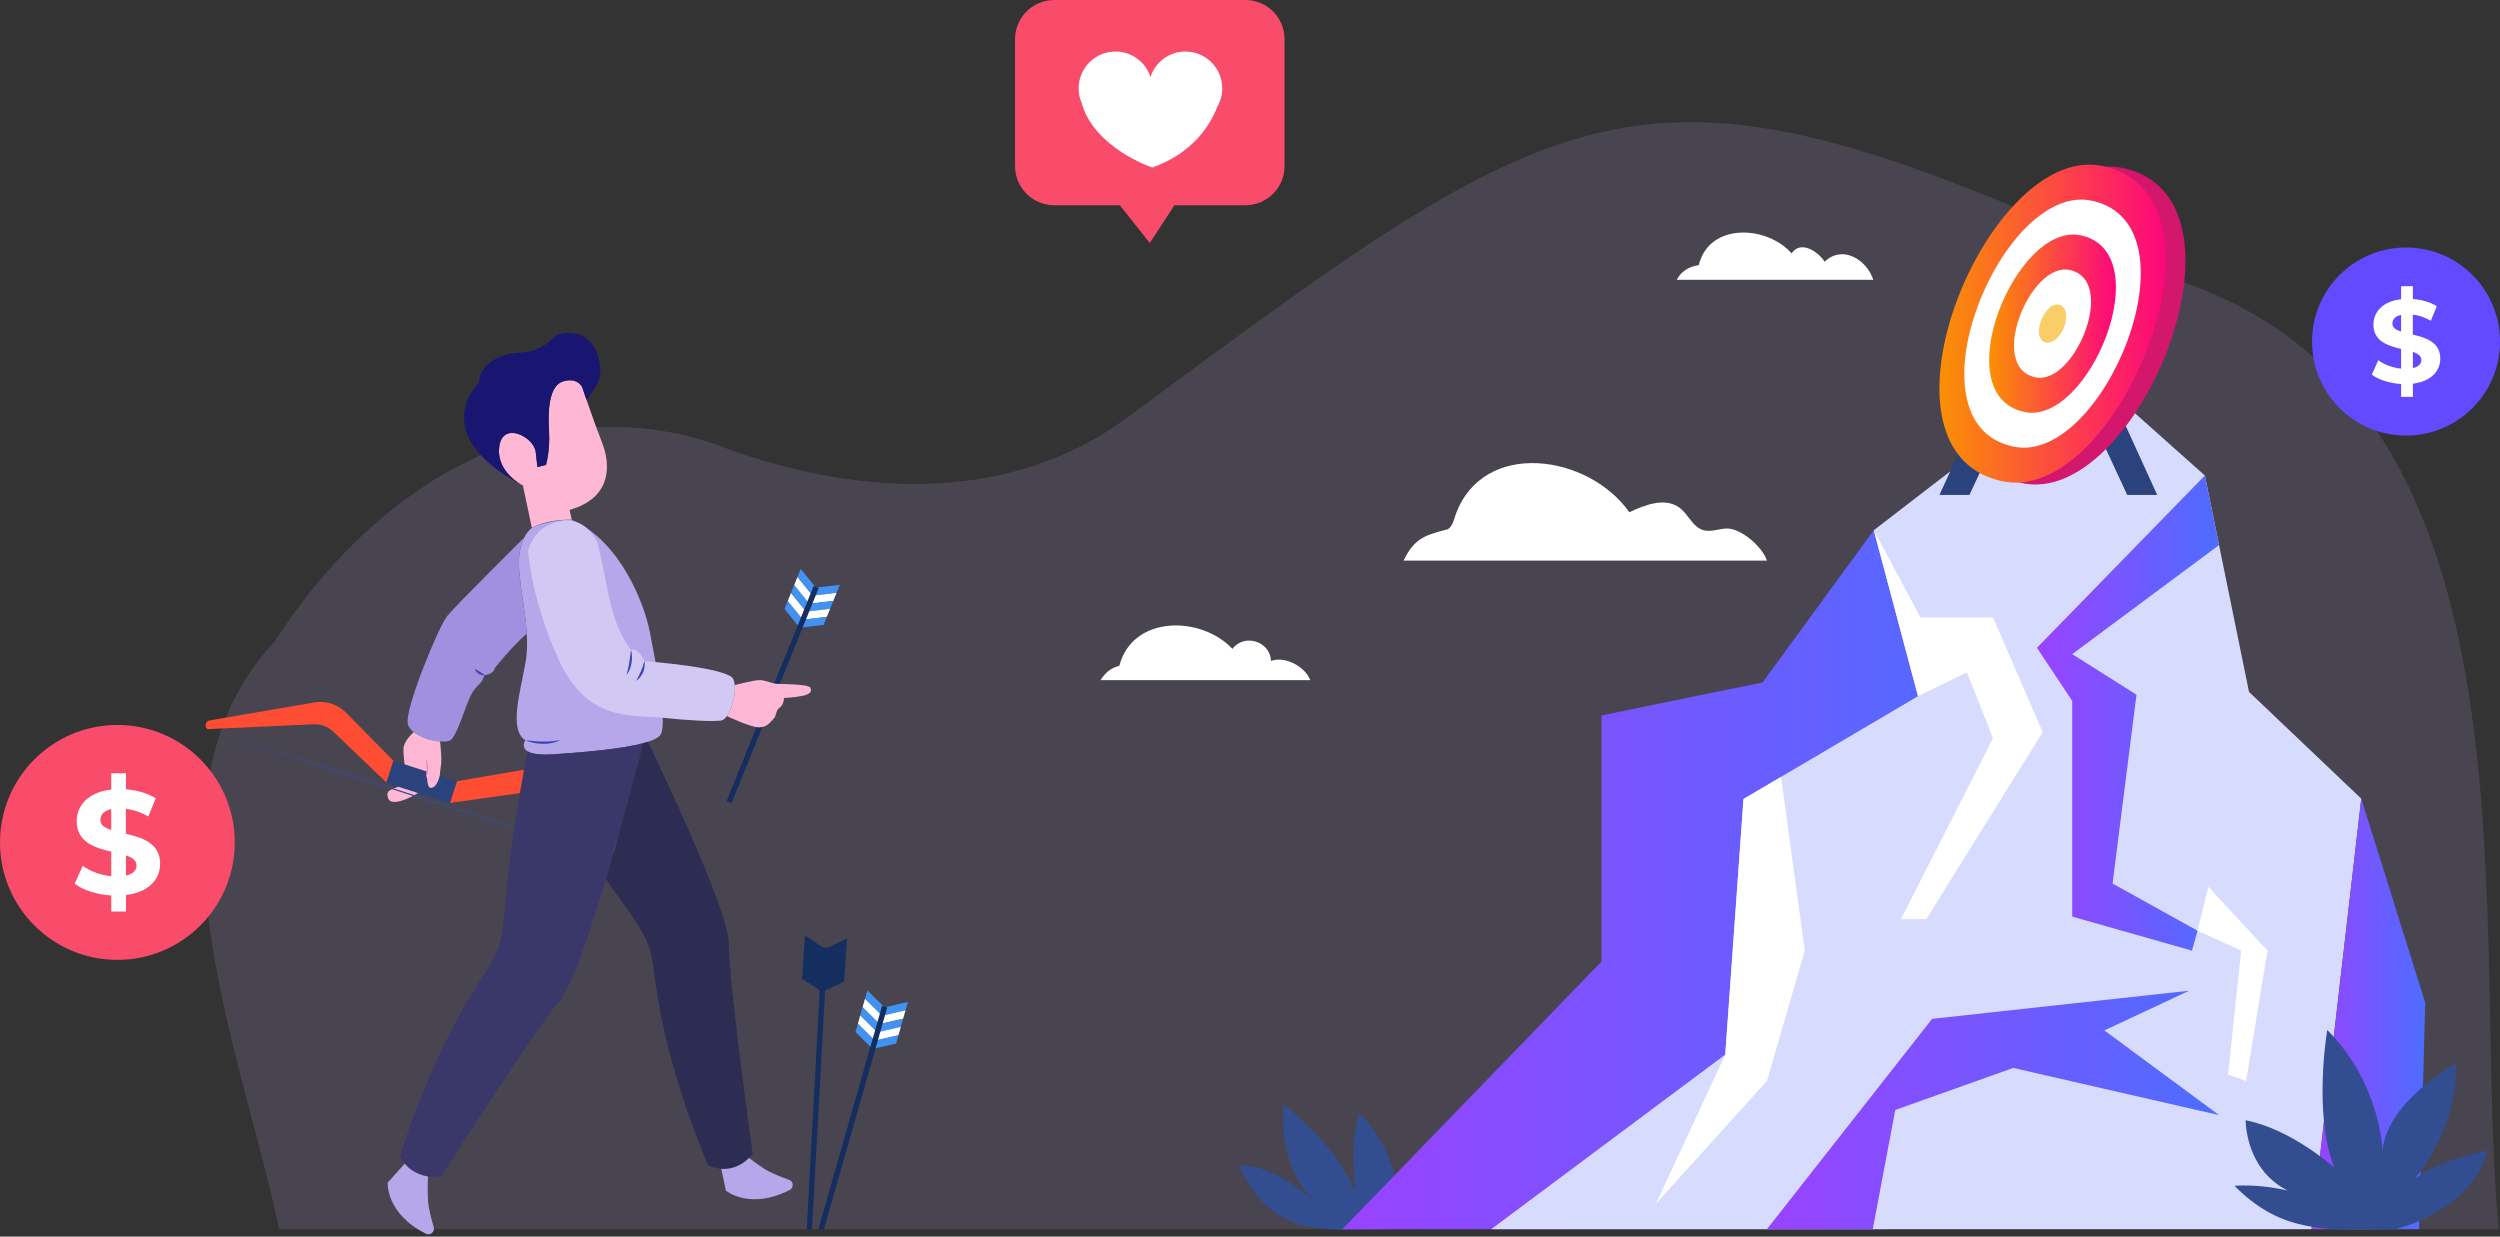<svg width="748" height="370" viewBox="0 0 748 370" fill="none" xmlns="http://www.w3.org/2000/svg">
<rect x="0" y="0" width="748" height="370" fill="#333333" stroke="none"/>
<path opacity="0.16" d="M83.514 367.77H747.633C739.119 278.091 763.358 122.023 652.879 84.312C492.028 9.517 476.137 22.316 337.753 124.574C301.122 152.03 253.621 148.297 212.969 132.528C158.948 115.11 110.69 147.423 82.238 191.906C39.205 237.454 72.899 316.233 83.514 367.77Z" fill="#B5A7E9"/>
<path d="M528.67 167.733H419.948C423.249 160.859 426.607 160.083 433.232 158.329C434.603 157.411 435.005 155.623 435.497 154.049C443.731 131.185 475.341 135.958 487.495 153.263C492.306 150.947 498.377 148.727 502.607 151.986C505.164 153.956 506.441 157.623 509.523 158.585C511.71 159.268 514.035 158.311 516.32 158.137C520.705 157.804 527.304 163.553 528.67 167.733Z" fill="white"/>
<path d="M560.495 83.71H501.695C502.935 81.203 505.507 79.678 508.281 79.323C511.344 66.619 528.501 67.304 536.045 75.805C538.746 71.794 543.916 75.231 545.958 78.304C551.183 73.205 558.464 77.583 560.495 83.71Z" fill="white"/>
<path d="M392.037 203.489H329.273C330.778 201.2 332.281 199.913 334.921 199.179C338.835 184.083 359.255 184.094 368.75 194.138C372.272 189.438 380.072 191.881 380.286 197.747C384.429 196.215 390.425 199.377 392.037 203.489Z" fill="white"/>
<path d="M418.22 367.772C397.525 367.676 381.217 371.652 370.676 348.748C379.131 348.557 386.569 353.948 393.283 359.089C385.425 352.187 383.378 340.7 384.007 330.259C392.732 337.672 401.068 346.065 405.556 356.597C404.884 348.755 404.242 340.644 406.792 333.198C415.495 341.346 420.195 356.015 418.22 367.772Z" fill="#324D90"/>
<path d="M560.637 158.648L527.357 204.183L479.178 214.061V287.683L401.659 367.77H564.448L599.034 208.296L560.637 158.648Z" fill="url(#paint0_linear_441_2864)"/>
<path d="M623.637 110.14L560.636 158.648L573.87 208.296L521.656 239.057L516.198 315.536L446.168 367.77H691.612L706.49 238.955L672.901 207.007L659.695 142.276L623.637 110.14Z" fill="#D7DCFF"/>
<path d="M659.695 142.276L609.463 193.821L620.004 209.707V274.243L655.821 284.426L657.517 278.478L632.077 264.348L639.243 207.861L620.004 195.716L663.94 163.085L659.695 142.276Z" fill="url(#paint1_linear_441_2864)"/>
<path d="M528.669 367.77L578.097 304.836L654.974 296.425L629.629 308.296L663.941 333.641L602.358 319.525L567.068 332.097L560.33 367.77H528.669Z" fill="url(#paint2_linear_441_2864)"/>
<path d="M573.87 208.296L588.499 201.169L596.305 220.878L568.759 275.009H576.329L611.163 219.081L596.305 184.719H574.608L560.637 158.648L573.87 208.296Z" fill="white"/>
<path d="M657.518 278.478L660.712 265.326L678.442 284.426L672.04 323.442L666.622 321.472L670.562 284.426L657.518 278.478Z" fill="white"/>
<path d="M532.882 232.444L539.996 284.426L528.669 323.442L495.466 360.129L516.199 315.536L521.656 239.057L532.882 232.444Z" fill="white"/>
<path d="M706.49 238.954L725.628 300.009L723.803 367.769H691.612L706.49 238.954Z" fill="url(#paint3_linear_441_2864)"/>
<path d="M716.738 367.77C716.738 367.77 739.672 362.512 744.311 344.215C744.311 344.215 727.32 347.587 722.149 353.235C722.149 353.235 735.806 337.773 734.776 318.188C734.776 318.188 714.16 329.527 712.872 344.215C712.872 344.215 712.248 324.183 696.325 308.172C696.325 308.172 691.998 333.134 698.441 349.369C698.441 349.369 685.556 337.773 671.898 335.196C671.898 335.196 671.64 355.296 692.256 358.646C692.256 358.646 681.69 354.008 668.548 354.781C681.542 367.885 693.842 368.638 716.738 367.77Z" fill="#324D90"/>
<path d="M627.484 108.725L645.436 148.077H636.46L621.362 115.524L627.484 108.725Z" fill="#2A437D"/>
<path d="M598.245 108.725L580.293 148.077H589.269L604.366 115.524L598.245 108.725Z" fill="#2A437D"/>
<path d="M635.489 50.338C600.922 42.115 562.636 134.99 604.615 144.454C639.181 152.676 677.466 59.801 635.489 50.338Z" fill="#D2176D"/>
<path d="M598.677 143.89C556.698 134.421 594.996 41.539 629.555 49.777C671.532 59.244 633.234 152.126 598.677 143.89Z" fill="url(#paint4_linear_441_2864)"/>
<path d="M602.071 133.546C569.319 126.159 599.199 53.694 626.162 60.121C658.912 67.507 629.032 139.972 602.071 133.546Z" fill="white"/>
<path d="M605.464 123.203C581.939 117.896 603.401 65.848 622.767 70.465C646.29 75.769 624.829 127.818 605.464 123.203Z" fill="url(#paint5_linear_441_2864)"/>
<path d="M608.857 112.859C594.561 109.634 607.604 78.002 619.373 80.808C633.669 84.032 620.626 115.664 608.857 112.859Z" fill="white"/>
<path d="M617.749 97.396C616.72 100.533 614.258 102.826 612.251 102.515C607.18 101.377 611.807 90.152 615.98 91.152C617.986 91.462 618.779 94.258 617.749 97.396Z" fill="#F9CE68"/>
<path d="M174.176 115.742C174.176 115.742 177.724 126.37 180.085 132.277C182.445 138.184 183.762 148.726 170.427 152.574L171.071 155.521C171.071 155.521 164.146 155.134 159.139 157.952L156.449 145.25C156.449 145.25 148.365 141.274 149.395 133.579C150.426 125.883 159.783 130.704 160.298 135.224L160.813 139.744L163.374 139.1C163.374 139.1 164.661 134.866 164.275 128.844C163.889 122.822 164.275 115.37 168.51 114.097C172.745 112.81 174.19 115.756 174.19 115.756L174.176 115.742Z" fill="#FFB7D6"/>
<path d="M149.367 133.593C150.397 125.898 159.754 130.718 160.269 135.238L160.785 139.758L163.346 139.114C163.346 139.114 164.633 134.88 164.247 128.858C163.861 122.822 164.247 115.384 168.482 114.111C172.717 112.824 174.162 115.771 174.162 115.771C174.162 115.771 174.691 117.344 175.464 119.618C175.464 119.618 179.77 114.755 179.642 111.165C179.513 107.575 178.225 101.41 172.846 100.008C172.846 100.008 168.024 98.506 165.434 101.181C162.845 103.856 159.511 105.4 155.276 105.529C151.041 105.658 143.473 108.089 143.344 114.512C143.344 114.512 127.262 129.588 155.92 145.022C154.189 144.006 148.494 140.173 149.367 133.636V133.593Z" fill="#181670"/>
<path d="M159.125 157.966C159.125 157.966 154.575 160.856 155.334 170.668C156.106 180.481 158.839 189.52 157.179 198.575C155.52 207.629 152.286 218.4 157.179 221.475C157.179 221.475 153.774 226.481 165.435 225.709C177.081 224.936 195.566 223.406 197.684 219.744C199.801 216.082 195.952 196.844 194.407 188.963C192.862 181.067 185.808 161.957 171.057 155.549C171.057 155.549 164.447 155.292 159.125 157.981V157.966Z" fill="#B5A7E9"/>
<path d="M157.193 221.461C158.967 221.689 160.698 221.861 162.43 221.861C163.302 221.89 164.161 221.832 165.033 221.775C165.906 221.732 166.765 221.561 167.652 221.446C166.049 222.262 164.218 222.591 162.415 222.562C160.612 222.533 158.81 222.204 157.179 221.446L157.193 221.461Z" fill="#3C46B5"/>
<path d="M157.622 189.606C157.25 183.484 155.863 177.248 155.348 170.654C154.976 165.905 155.848 162.787 156.85 160.827C156.85 160.827 136.29 181.239 133.786 184.328C131.282 187.418 120.895 212.421 122.04 216.655C123.199 220.889 132.627 222.805 134.745 221.461C136.862 220.116 139.366 210.69 141.097 207.601C142.829 204.525 143.987 205.097 144.946 202.022C144.946 202.022 147.636 201.836 148.022 199.905C148.022 199.905 153.359 193.168 157.608 189.606H157.622Z" fill="#A190DF"/>
<path d="M144.946 202.036C144.302 202.093 143.73 201.893 143.201 201.593C142.943 201.421 142.7 201.235 142.514 200.978C142.328 200.735 142.156 200.434 142.156 200.105C142.671 200.463 143.101 200.692 143.587 200.978C144.045 201.278 144.517 201.564 144.96 202.022L144.946 202.036Z" fill="#3C46B5"/>
<path d="M157.986 164.798C157.986 164.798 158.981 179.827 167.427 197.964C175.872 216.1 189.449 213.821 197.676 214.696C205.889 215.577 213.286 215.95 215.829 215.572C218.367 215.181 220.997 206.686 219.404 203.178C217.811 199.669 192.784 197.797 192.784 197.797C192.784 197.797 190.959 193.549 188.805 194.404C188.805 194.404 184.365 189.809 181.848 176.877C179.331 163.945 178.738 162.41 178.738 162.41C178.738 162.41 174.42 151.378 163.059 157.689C158.925 160.3 158.018 164.8 158.018 164.8L157.986 164.798Z" fill="#D1C9F4"/>
<path d="M188.787 194.396C189.158 195.68 189.152 197.022 188.962 198.328C188.741 199.632 188.289 200.935 187.45 201.961C187.608 201.313 187.782 200.705 187.919 200.081C188.038 199.449 188.18 198.839 188.272 198.217C188.482 196.964 188.616 195.71 188.8 194.39L188.787 194.396Z" fill="#3C46B5"/>
<path d="M240.023 185.155L239.048 187.563L234.716 182.221L235.691 179.813L240.023 185.155Z" fill="#4292F3"/>
<path d="M241.005 182.734L240.03 185.141L235.698 179.799L236.673 177.392L241.005 182.734Z" fill="white"/>
<path d="M241.977 180.333L241.001 182.74L236.669 177.398L237.645 174.991L241.977 180.333Z" fill="#4292F3"/>
<path d="M242.939 177.958L241.963 180.366L237.631 175.024L238.606 172.616L242.939 177.958Z" fill="white"/>
<path d="M243.911 175.558L242.936 177.965L238.604 172.623L239.579 170.216L243.911 175.558Z" fill="#4292F3"/>
<path d="M250.301 177.362L251.276 174.954L244.448 175.775L243.473 178.183L250.301 177.362Z" fill="#4292F3"/>
<path d="M249.32 179.784L250.295 177.376L243.466 178.197L242.491 180.605L249.32 179.784Z" fill="white"/>
<path d="M248.348 182.184L249.324 179.777L242.495 180.598L241.52 183.005L248.348 182.184Z" fill="#4292F3"/>
<path d="M247.386 184.559L248.362 182.151L241.533 182.972L240.558 185.38L247.386 184.559Z" fill="white"/>
<path d="M246.413 186.96L247.389 184.552L240.56 185.373L239.585 187.781L246.413 186.96Z" fill="#4292F3"/>
<path d="M243.449 175.333L217.374 239.706L218.871 240.312L244.946 175.94L243.449 175.333Z" fill="#152E60"/>
<path d="M192.766 197.788C192.937 198.336 192.933 198.907 192.865 199.473C192.81 200.033 192.647 200.591 192.428 201.124C191.966 202.17 191.262 203.111 190.323 203.73C190.851 202.735 191.366 201.823 191.778 200.844C192.195 199.878 192.524 198.885 192.766 197.788Z" fill="#3C46B5"/>
<path d="M231.457 215.049C232.434 214.138 231.962 212.678 233.256 211.749C234.549 210.82 234.578 208.838 234.578 208.838C234.578 208.838 237.827 208.688 240.123 208.192C242.419 207.696 242.944 206.964 242.485 205.807C242.026 204.65 233.863 204.673 232.482 204.606C231.114 204.533 229.072 203.573 227.481 203.481C225.89 203.389 219.822 204.967 219.822 204.967C220.12 207.927 218.969 212.124 217.471 214.243C217.471 214.243 224.483 217.602 227.075 217.619C229.663 217.624 230.453 215.971 231.443 215.054L231.457 215.049Z" fill="#FFB7D6"/>
<path d="M131.64 221.847C129.107 221.646 125.817 220.674 123.785 219.043C123.785 219.043 121.024 221.461 120.766 223.649C120.509 225.823 121.281 228.269 121.024 230.572C120.766 232.875 120.537 234.734 118.878 235.507C117.204 236.279 115.158 236.408 116.188 238.968C117.218 241.529 123.442 238.325 124.844 237.423C126.26 236.522 127.949 232.875 127.949 232.875C127.949 232.875 128.85 234.92 130.123 234.291C131.411 233.647 131.54 231.473 131.926 229.156C132.312 226.853 131.654 221.847 131.654 221.847H131.64Z" fill="#FFB7D6"/>
<path d="M188.395 255.998L166.076 233.355C163.625 230.869 160.112 229.738 156.671 230.327L136.689 233.75L134.601 240.235L156.474 237.17C158.603 236.872 160.762 237.457 162.448 238.789L187.446 258.539C188.714 258.44 189.288 256.904 188.395 255.998Z" fill="#FF4D33"/>
<path d="M62.764 215.533L94.102 210.173C97.544 209.585 101.056 210.716 103.506 213.204L117.734 227.645L115.645 234.13L99.673 218.874C98.118 217.389 96.024 216.605 93.876 216.703L62.051 218.15C61.08 217.33 61.51 215.748 62.764 215.533Z" fill="#FF4D33"/>
<path d="M134.563 240.348L136.693 233.733L117.739 227.627L115.608 234.242L134.563 240.348Z" fill="#2A437D"/>
<path d="M128.431 235.529C127.56 234.767 127.615 229.314 127.751 226.683L129.656 225.186C130.337 225.639 131.698 227.309 131.698 230.357C131.698 234.168 129.52 236.482 128.431 235.529Z" fill="#FFB7D6"/>
<path d="M187.446 258.539C147.201 245.843 102.141 231.332 62.053 218.151C102.298 230.844 147.357 245.36 187.446 258.539Z" fill="#324D90"/>
<path d="M165.434 225.695C161.428 225.952 159.21 225.537 158.008 224.88L157.608 225.766C157.608 225.766 152.443 253.015 151.284 269.178C150.125 285.341 148.394 285.728 142.141 295.726C135.889 305.738 127.033 322.66 119.722 345.76C119.722 345.76 122.397 353.456 132.026 351.911C132.026 351.911 159.754 308.428 167.637 299.187C174.505 291.149 188.783 236.48 192.389 222.362C185.55 224.193 173.746 225.137 165.42 225.681L165.434 225.695Z" fill="#3A376B"/>
<path d="M218.043 282.094C218.043 273.998 203.549 242.216 193.878 221.933C193.305 222.119 192.676 222.305 192.003 222.462C192.132 222.434 192.275 222.391 192.418 222.362C190.616 229.414 186.152 246.564 181.287 262.985C182.947 265.473 184.578 267.819 186.109 269.879C195.738 282.924 194.665 284.34 196.41 296.012C198.156 307.684 202.419 326.307 211.862 348.607C211.862 348.607 218.901 352.712 225.225 345.288C225.225 345.288 218.043 294.224 218.043 282.08V282.094Z" fill="#2D2D54"/>
<path d="M121.11 348.149L116.002 353.842C116.002 353.842 115.344 363.068 127.434 369.132C128.736 369.79 130.195 368.546 129.78 367.144C129.051 364.712 128.221 361.523 128.078 359.377C127.82 355.487 128.078 352.011 128.078 352.011C128.078 352.011 123.528 351.41 121.11 348.12V348.149Z" fill="#B5A7E9"/>
<path d="M236.07 352.997C233.68 352.139 230.604 350.938 228.802 349.779C226.899 348.563 225.225 347.319 224.137 346.461C221.162 349.336 218.128 349.894 215.811 349.722L217.184 356.216C217.184 356.216 224.238 362.195 236.284 356.044C237.586 355.386 237.443 353.47 236.07 352.983V352.997Z" fill="#B5A7E9"/>
<path d="M127.342 233.026C127.9 231.997 128.029 230.952 128.058 229.923C128.043 228.878 127.915 227.848 127.342 226.819C127.342 226.819 127.664 228.893 127.649 229.923C127.678 230.952 127.342 233.026 127.342 233.026Z" fill="#FF7EA0"/>
<path d="M261.555 311.122L260.843 313.62L255.965 308.771L256.677 306.273L261.555 311.122Z" fill="#4292F3"/>
<path d="M262.272 308.609L261.56 311.106L256.682 306.258L257.394 303.76L262.272 308.609Z" fill="white"/>
<path d="M262.982 306.118L262.27 308.616L257.392 303.767L258.104 301.269L262.982 306.118Z" fill="#4292F3"/>
<path d="M263.685 303.654L262.973 306.152L258.095 301.303L258.807 298.806L263.685 303.654Z" fill="white"/>
<path d="M264.395 301.164L263.683 303.662L258.805 298.813L259.517 296.315L264.395 301.164Z" fill="#4292F3"/>
<path d="M270.941 302.275L271.653 299.777L264.952 301.323L264.239 303.821L270.941 302.275Z" fill="#4292F3"/>
<path d="M270.224 304.787L270.937 302.29L264.235 303.835L263.522 306.333L270.224 304.787Z" fill="white"/>
<path d="M269.514 307.278L270.227 304.78L263.525 306.326L262.812 308.824L269.514 307.278Z" fill="#4292F3"/>
<path d="M268.812 309.742L269.525 307.244L262.823 308.79L262.11 311.288L268.812 309.742Z" fill="white"/>
<path d="M268.101 312.233L268.814 309.735L262.112 311.28L261.399 313.778L268.101 312.233Z" fill="#4292F3"/>
<path d="M265.459 301.436L246.539 367.769L244.856 367.781L263.905 300.992L265.459 301.436Z" fill="#152E60"/>
<path d="M253.267 283.393L253.445 280.802C244.967 284.533 248.731 284.774 240.853 279.941L240.676 282.533L240.502 285.081L240.325 287.665L240.148 290.256L245.431 293.663L245.43 293.679L240.147 290.272L239.97 292.864L245.252 296.27L241.38 367.769L242.958 367.77L246.864 296.38L252.561 293.724L252.739 291.132L252.915 288.548L253.09 285.992L253.266 283.408L247.569 286.065L247.57 286.049L253.267 283.393Z" fill="#152E60"/>
<path d="M372.599 0H315.442C308.954 0 303.699 5.258 303.699 11.75V49.664C303.699 56.156 308.954 61.414 315.442 61.414H335.049L344.021 72.708L351.379 61.414H372.599C379.087 61.414 384.342 56.156 384.342 49.664V11.75C384.342 5.258 379.087 0 372.599 0Z" fill="#F94B6A"/>
<path d="M365.698 26.442C365.698 20.356 360.764 15.419 354.682 15.419C349.791 15.419 345.651 18.614 344.215 23.027C342.779 18.614 338.64 15.419 333.748 15.419C327.666 15.419 322.732 20.356 322.732 26.442C322.732 27.989 323.053 29.46 323.628 30.804C323.628 30.804 323.628 30.804 323.628 30.813C327.404 44.338 344.756 50.129 344.756 50.129C356.946 45.775 362.091 37.457 364.228 31.937C365.157 30.322 365.698 28.454 365.698 26.451V26.442Z" fill="white"/>
<path d="M35.119 287.195C54.515 287.195 70.238 271.461 70.238 252.053C70.238 232.644 54.515 216.91 35.119 216.91C15.723 216.91 0 232.644 0 252.053C0 271.461 15.723 287.195 35.119 287.195Z" fill="#F94B6A"/>
<path d="M37.683 267.799V272.721H33.285V267.924C28.929 267.653 24.761 266.297 22.343 264.399L24.761 259.039C26.949 260.666 30.117 261.855 33.285 262.168V254.826C28.408 253.637 22.947 252.011 22.947 245.712C22.947 241.04 26.324 237.036 33.285 236.243V231.363H37.683V236.16C40.976 236.431 44.185 237.307 46.603 238.85L44.394 244.273C42.143 243.001 39.871 242.25 37.662 241.979V249.466C42.539 250.613 47.916 252.24 47.916 258.434C47.916 263.002 44.581 266.965 37.662 267.799H37.683ZM33.285 248.34V242.083C30.951 242.605 30.034 243.898 30.034 245.337C30.034 246.88 31.347 247.714 33.285 248.319V248.34ZM40.851 258.956C40.851 257.412 39.579 256.578 37.683 255.911V261.98C39.871 261.5 40.851 260.353 40.851 258.935V258.956Z" fill="white"/>
<path d="M719.88 130.328C735.41 130.328 748 117.73 748 102.189C748 86.648 735.41 74.05 719.88 74.05C704.35 74.05 691.76 86.648 691.76 102.189C691.76 117.73 704.35 130.328 719.88 130.328Z" fill="#634AFF"/>
<path d="M721.933 114.798V118.739H718.412V114.898C714.924 114.681 711.586 113.595 709.65 112.076L711.586 107.784C713.339 109.086 715.875 110.038 718.412 110.289V104.41C714.507 103.458 710.134 102.156 710.134 97.112C710.134 93.372 712.855 90.165 718.412 89.531V85.623H721.933V89.464C724.57 89.681 727.14 90.382 729.076 91.618L727.307 95.96C725.505 94.942 723.686 94.34 721.917 94.123V100.118C725.822 101.037 730.127 102.34 730.127 107.299C730.127 110.957 727.457 114.13 721.917 114.798H721.933ZM718.412 99.217V94.207C716.543 94.624 715.808 95.66 715.808 96.812C715.808 98.048 716.86 98.716 718.412 99.2V99.217ZM724.47 107.717C724.47 106.481 723.452 105.813 721.933 105.279V110.138C723.686 109.754 724.47 108.836 724.47 107.7V107.717Z" fill="white"/>
<defs>
<linearGradient id="paint0_linear_441_2864" x1="401.659" y1="263.209" x2="599.034" y2="263.209" gradientUnits="userSpaceOnUse">
<stop stop-color="#9942FF"/>
<stop offset="1" stop-color="#4D6DFF"/>
</linearGradient>
<linearGradient id="paint1_linear_441_2864" x1="609.463" y1="213.351" x2="663.94" y2="213.351" gradientUnits="userSpaceOnUse">
<stop stop-color="#9942FF"/>
<stop offset="1" stop-color="#4D6DFF"/>
</linearGradient>
<linearGradient id="paint2_linear_441_2864" x1="528.669" y1="332.097" x2="663.941" y2="332.097" gradientUnits="userSpaceOnUse">
<stop stop-color="#9942FF"/>
<stop offset="1" stop-color="#4D6DFF"/>
</linearGradient>
<linearGradient id="paint3_linear_441_2864" x1="691.612" y1="303.362" x2="725.628" y2="303.362" gradientUnits="userSpaceOnUse">
<stop stop-color="#9942FF"/>
<stop offset="1" stop-color="#4D6DFF"/>
</linearGradient>
<linearGradient id="paint4_linear_441_2864" x1="580.276" y1="96.834" x2="647.955" y2="96.834" gradientUnits="userSpaceOnUse">
<stop stop-color="#FB9004"/>
<stop offset="1" stop-color="#FC067D"/>
</linearGradient>
<linearGradient id="paint5_linear_441_2864" x1="595.152" y1="96.834" x2="633.077" y2="96.834" gradientUnits="userSpaceOnUse">
<stop stop-color="#FB9004"/>
<stop offset="1" stop-color="#FC067D"/>
</linearGradient>
</defs>
</svg>
